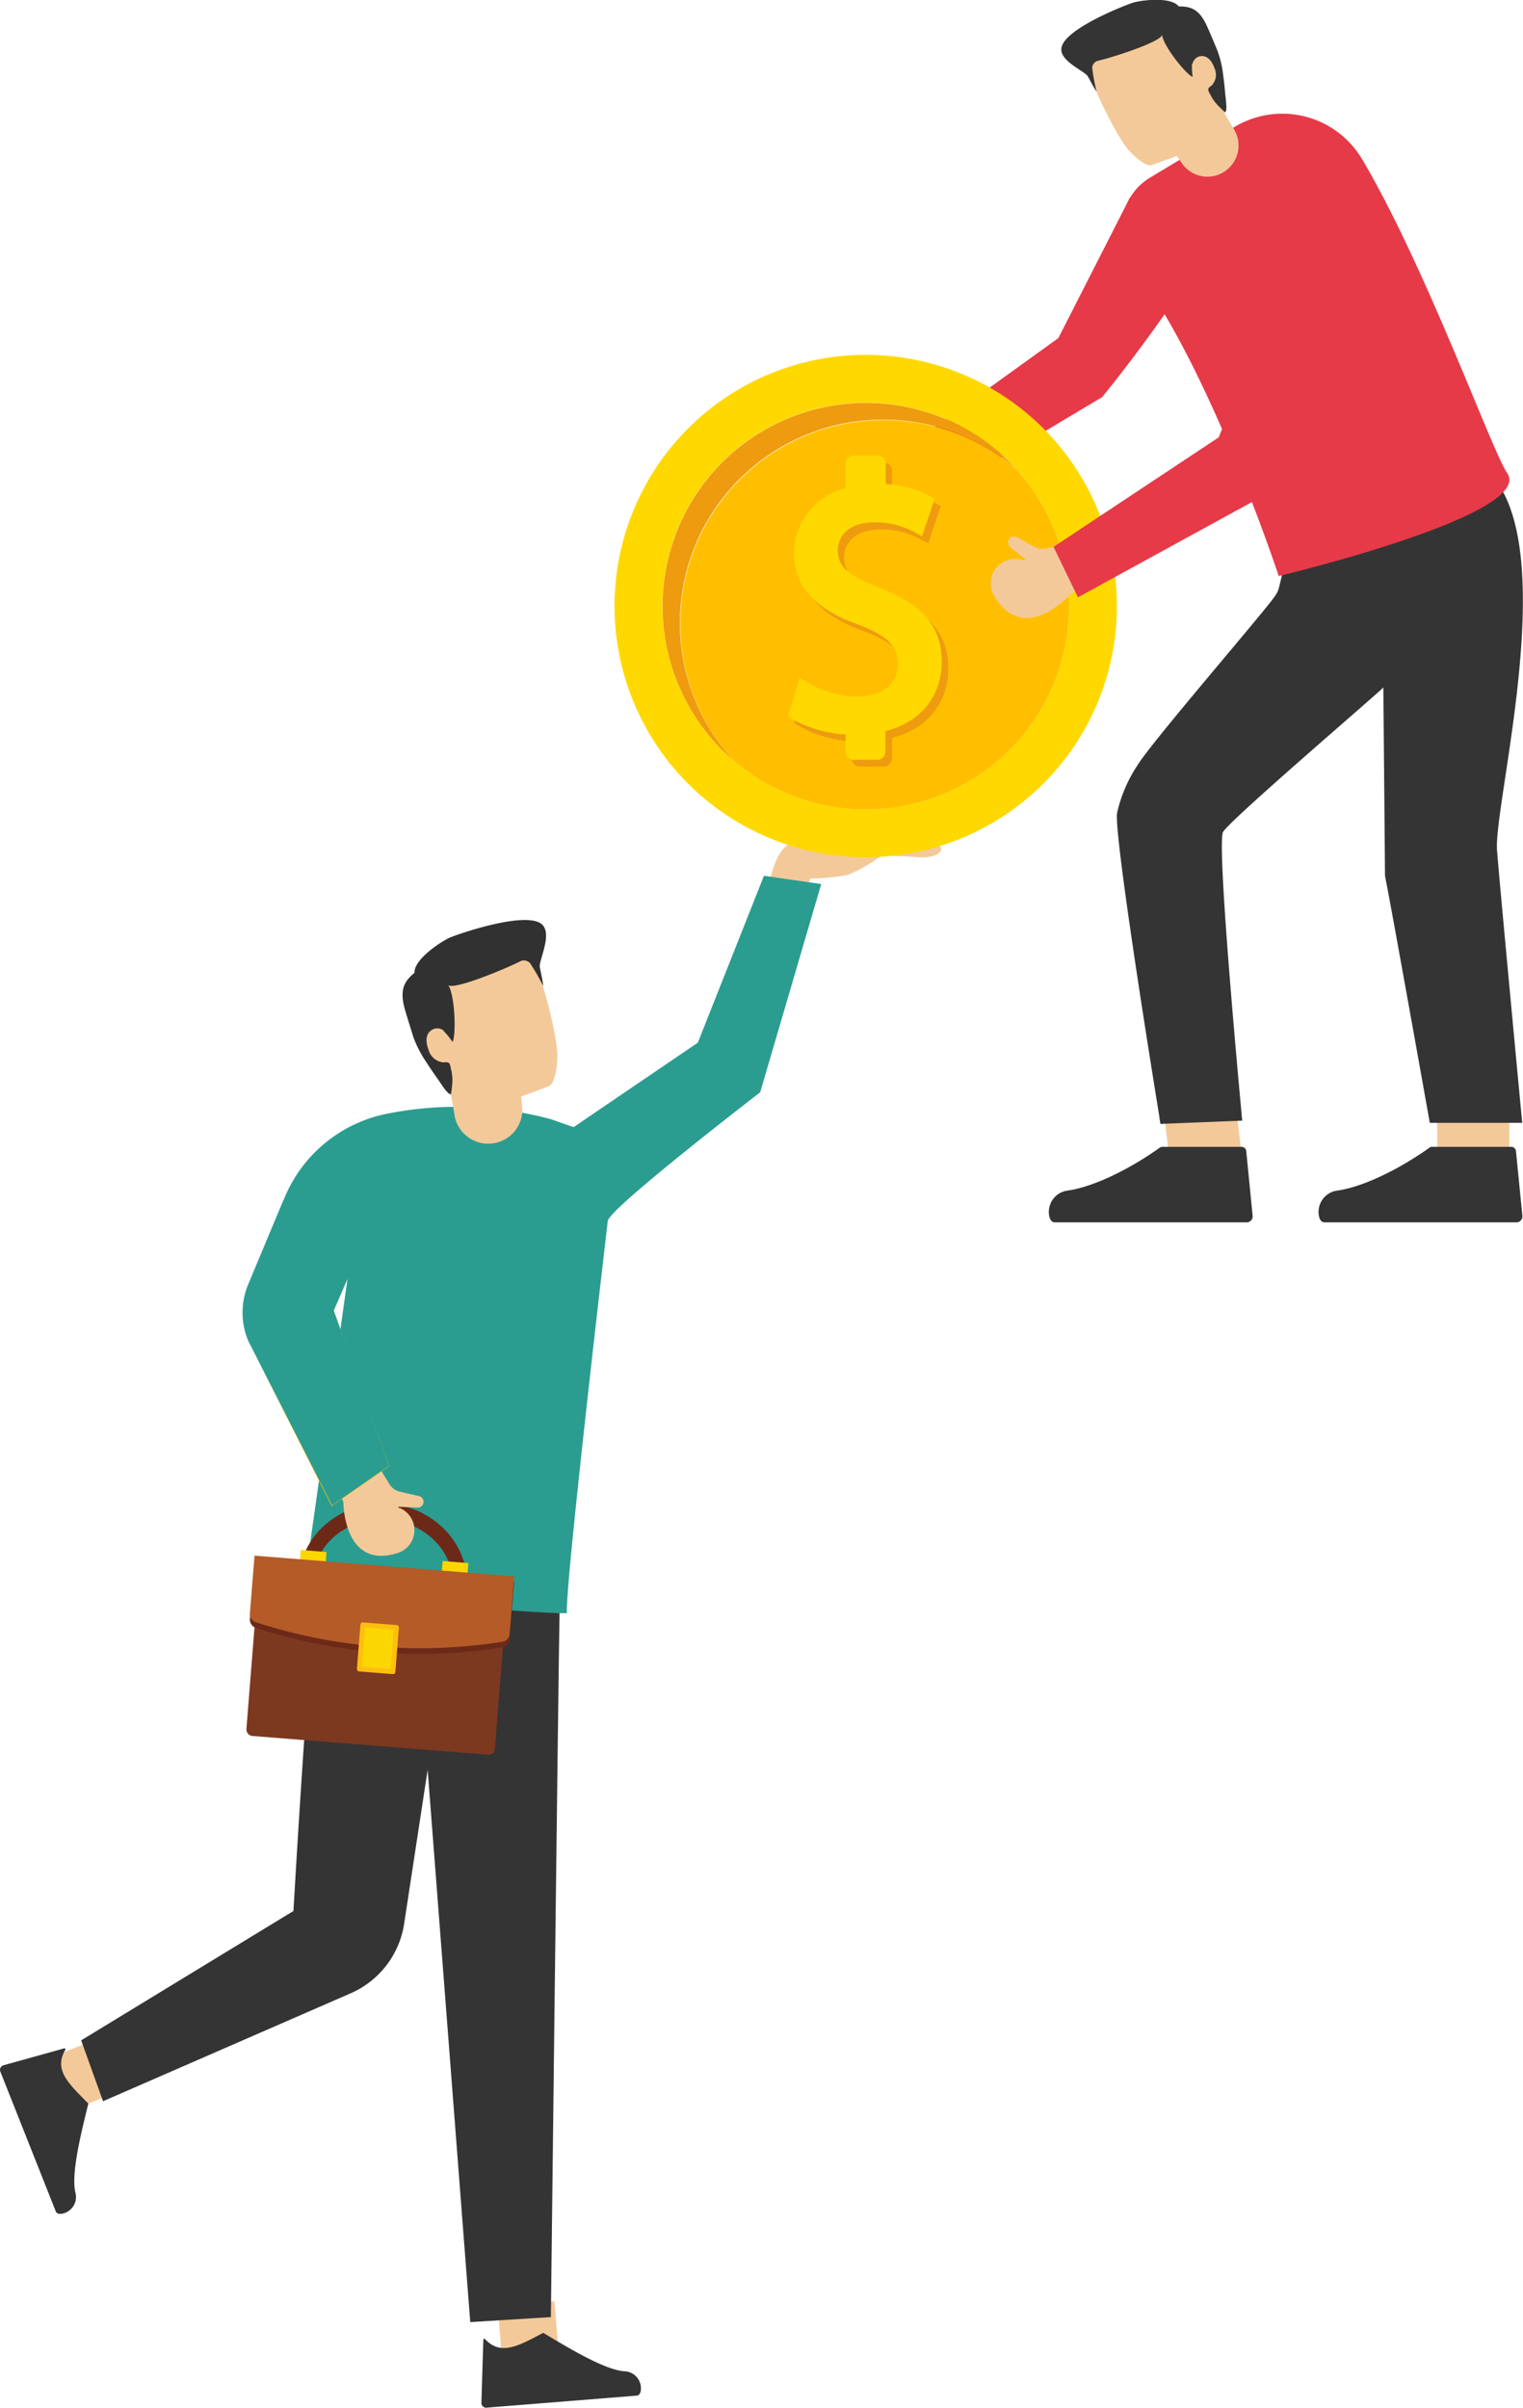 <svg id="Layer_1" data-name="Layer 1" xmlns="http://www.w3.org/2000/svg" viewBox="0 0 173.4 274.15"><defs><style>.cls-1{fill:#f4c99a;}.cls-2{fill:#353434;}.cls-3{fill:#e63a48;}.cls-4{fill:#f4c999;}.cls-5{fill:#2a9d90;}.cls-6{fill:#6d2918;}.cls-7{fill:#fcd600;}.cls-8{fill:#7d3820;}.cls-9{fill:#b45b27;}.cls-10{fill:#fdbe10;}.cls-11{fill:#ffbf00;}.cls-12{fill:#323131;}.cls-13{fill:#ffd800;}.cls-14{fill:#ef9b0f;}</style></defs><rect class="cls-1" x="191.48" y="322.75" width="9.39" height="8.22" transform="translate(-163.98 363.41) rotate(-96.89)"/><path class="cls-2" d="M201.07,336.59H179.29c-.32,0-.52-.25-.62-.62a2.45,2.45,0,0,1,2.08-3c2.67-.37,6.67-2.17,10.48-4.88a.5.5,0,0,1,.31-.1h9a.54.54,0,0,1,.54.49l.73,7.38A.69.69,0,0,1,201.07,336.59Z" transform="translate(-59.19 -197.41)"/><rect class="cls-1" x="222.23" y="322.75" width="9.39" height="8.22" transform="translate(-159.12 356.37) rotate(-90)"/><path class="cls-2" d="M231.82,336.59H210c-.33,0-.52-.25-.62-.62a2.45,2.45,0,0,1,2.08-3c2.66-.37,6.66-2.17,10.48-4.88a.5.5,0,0,1,.31-.1h9a.54.54,0,0,1,.54.49l.73,7.38A.69.69,0,0,1,231.82,336.59Z" transform="translate(-59.19 -197.41)"/><path class="cls-2" d="M205.41,262c-.86,2.9-.32,2.39-1.72,4.15-3.11,3.89-13.45,15.89-15,18.4a16.42,16.42,0,0,0-2.31,5.39c-.42,2.24,4,29.68,4.78,34.44,0,.05.14,1,.16,1l9.3-.37c-.22-2.42-2.95-31.49-2.18-32.87s18.28-16.33,18.25-16.46l.19,21.5c.21.7,5.1,28.08,5.1,28.08h10.52s-2.85-30.1-2.88-31.29c-.14-5.87,6.88-32.89-.24-42Z" transform="translate(-59.19 -197.41)"/><path class="cls-1" d="M163.22,248.54l2,4.74-1.86,1.21s-5,6.07-8.6.47a2.79,2.79,0,0,1,3.15-4.19l.11,0a.08.08,0,0,0,.07-.14l-1.72-1.3a.68.68,0,0,1-.15-.93h0a.68.68,0,0,1,.86-.22l2,1a2,2,0,0,0,1.46.11Z" transform="translate(-59.19 -197.41)"/><path class="cls-3" d="M161.37,249.12l3,5.64,20.31-12.14a167.4,167.4,0,0,0,10.78-14.91l-7.62-7.81-8.15,16Z" transform="translate(-59.19 -197.41)"/><path class="cls-3" d="M204.78,263s-6-18.21-13.27-30.27l-3.66-6.08a6.6,6.6,0,0,1,2.25-9l9.65-5.79a10.56,10.56,0,0,1,14.51,3.66c7.26,12.23,14.83,33.32,16.51,35.72C234.15,256,204.78,263,204.78,263Z" transform="translate(-59.19 -197.41)"/><path class="cls-1" d="M193.75,216l-.57-.83s-2.71,1-3,1.07c-.61.05-2.27-1.12-3.4-3a47.71,47.71,0,0,1-2.47-4.74c-.38-.84-1.92-4.22.43-7.07s7.14-3.5,9.83-1.08,3.5,5,3.43,6.2a10.92,10.92,0,0,0,.63,3.74c.1.25.56,1,1.07,1.87a3.55,3.55,0,0,1-1,4.72h0A3.54,3.54,0,0,1,193.75,216Z" transform="translate(-59.19 -197.41)"/><path class="cls-2" d="M194.9,204.74a8.46,8.46,0,0,0,.08,1.43c-.78-.3-3.42-3.62-3.49-4.84.15.77-5.71,2.65-7.29,3a.87.87,0,0,0-.66.79,22.66,22.66,0,0,0,.5,2.72c-.38-.56-.67-1.15-1-1.74s-3.24-1.73-3-3.22c.28-2.17,7.31-4.91,8.2-5.18s4.28-.7,5.15.44c1.27,0,2.29.22,3.19,2.18.43.95.83,1.92,1.23,2.88a12,12,0,0,1,.66,2.9c.13.87.18,1.75.29,2.62,0,.16.18,1.42-.11,1.47,0,0-.82-.77-1-1a4.67,4.67,0,0,1-.7-1.1,1,1,0,0,1-.2-.46c0-.27.26-.37.43-.52a1.8,1.8,0,0,0,.3-1.9c-.24-.68-.72-1.5-1.56-1.41a1.09,1.09,0,0,0-.94.82S194.9,204.72,194.9,204.74Z" transform="translate(-59.19 -197.41)"/><path class="cls-4" d="M146.33,300.36s.52-4.44,1.92-6.15,6.76-4,7.57-4.79,1.61-1.14,1.22,0a13.08,13.08,0,0,1-2.29,3.05s11,.54,11.49,1.33-1,1.34-2.44,1.22-4.21-.21-4.21-.21a19,19,0,0,1-3.85,2.22,25.05,25.05,0,0,1-4.32.41l-1.11,4.2Z" transform="translate(-59.19 -197.41)"/><rect class="cls-4" x="64.07" y="430.81" width="7.38" height="6.46" transform="translate(-214.43 -141.86) rotate(-21.63)"/><path class="cls-2" d="M59.23,433.29l6.31,15.91c.09.24.34.31.64.28a1.93,1.93,0,0,0,1.6-2.4c-.51-2.08.57-6.53,1.47-10.15-2.19-2.23-4-3.8-2.62-6.13a.11.11,0,0,0-.12-.16l-6.93,1.93A.54.54,0,0,0,59.23,433.29Z" transform="translate(-59.19 -197.41)"/><rect class="cls-4" x="114.15" y="460.38" width="7.38" height="6.46" transform="matrix(-0.08, -1, 1, -0.08, -393.99, 420.91)"/><path class="cls-2" d="M114.63,471.55l17.06-1.37c.25,0,.39-.24.45-.53a1.94,1.94,0,0,0-1.83-2.24c-2.13-.12-6.07-2.45-9.27-4.38-2.77,1.45-4.8,2.68-6.63.71a.11.11,0,0,0-.19.08L114,471A.54.54,0,0,0,114.63,471.55Z" transform="translate(-59.19 -197.41)"/><path class="cls-2" d="M112.73,461.81l9.18-.57s.83-71.57,1-81.1c0-2.15,0-3.94,0-5.26,0-1.67,0-2.6,0-2.6l-15.16-.06-.27,21.53Z" transform="translate(-59.19 -197.41)"/><path class="cls-2" d="M99.12,424.37l-28.2,12.29-2.49-6.93L92.6,415s1.87-32.6,2.77-37.17c.42-2.11.79-3.86,1.07-5.16.34-1.62.55-2.53.55-2.53l14.84,3.1-.45,2.74-6.17,40.43A10.34,10.34,0,0,1,99.12,424.37Z" transform="translate(-59.19 -197.41)"/><path class="cls-5" d="M152.69,298.07l-6.52-.94-7.53,19-14.13,9.61c-.09,0-2.54-.88-2.54-.88a40.91,40.91,0,0,0-19-.58,16,16,0,0,0-11.51,9.82L99,341.32,93.8,378.06c-.22,1.1,29.94,3.34,29.93,3-.18-3.46,4.66-44.64,4.66-44.64.21-1.45,17.35-14.64,17.35-14.64Z" transform="translate(-59.19 -197.41)"/><path class="cls-6" d="M102.1,386.39c-5.27-.42-9.23-4.72-8.85-9.59s5-8.58,10.26-8.16,9.23,4.81,8.84,9.68S107.36,386.81,102.1,386.39Zm1.27-15.94c-4.36-.35-8.16,2.51-8.48,6.48s3,7.48,7.34,7.83,8.16-2.6,8.48-6.57S107.73,370.8,103.37,370.45Z" transform="translate(-59.19 -197.41)"/><rect class="cls-7" x="93.32" y="374" width="2.94" height="3.16" transform="translate(-29.11 -203.74) rotate(4.55)"/><rect class="cls-7" x="109.47" y="375.26" width="2.94" height="3.16" transform="translate(-28.96 -205.02) rotate(4.55)"/><rect class="cls-8" x="87.88" y="377.4" width="28.38" height="18.76" rx="0.71" transform="translate(-28.18 -204.28) rotate(4.55)"/><path class="cls-6" d="M116.32,385a60.48,60.48,0,0,1-28-2.24,1,1,0,0,1-.68-1l.52-6.57,29.57,2.35-.53,6.58A1,1,0,0,1,116.32,385Z" transform="translate(-59.19 -197.41)"/><path class="cls-9" d="M116.38,384.35a60.4,60.4,0,0,1-28.06-2.23,1,1,0,0,1-.68-1l.53-6.58,29.56,2.36-.52,6.58A1,1,0,0,1,116.38,384.35Z" transform="translate(-59.19 -197.41)"/><rect class="cls-10" x="100.01" y="382.28" width="4.39" height="5.6" rx="0.26" transform="translate(-28.31 -204.3) rotate(4.55)"/><rect class="cls-7" x="99.95" y="383.43" width="4.5" height="3.29" transform="translate(434.98 116.34) rotate(94.55)"/><path class="cls-4" d="M102.14,364.15l-4.5,2.29.65,2.07s0,7.68,6.17,5.73a2.73,2.73,0,0,0,.25-5.12l-.1,0a.08.08,0,0,1,0-.15l2.11.1a.66.66,0,0,0,.69-.61h0a.66.66,0,0,0-.51-.7l-2.17-.5a1.89,1.89,0,0,1-1.17-.82Z" transform="translate(-59.19 -197.41)"/><path class="cls-11" d="M97.13,346.64c0,.05,6.37,17.63,6.39,17.67S97,368.83,97,368.87l-.07.06,0-.08-9.48-18.77c-.06,0,9.9,18.93,9.5,18.67,0,0,6.7-4.74,6.48-4.44l-6.24-17.67Z" transform="translate(-59.19 -197.41)"/><path class="cls-5" d="M91.45,334.07l-4,9.58a8.34,8.34,0,0,0,0,6.43l9.55,18.73,6.5-4.52-6.31-17.65,3.78-8.7Z" transform="translate(-59.19 -197.41)"/><path class="cls-4" d="M118.64,323.35c-.06-.65-.11-1.1-.11-1.1s3-1.05,3.28-1.25c.54-.39,1.09-2.55.7-4.92a50.88,50.88,0,0,0-1.31-5.71c-.28-1-1.39-4.89-5.38-5.6s-8.45,2.15-9,6.08.62,6.65,1.55,7.62a12.29,12.29,0,0,1,2.13,3.56c.09.3.26,1.26.43,2.33a3.89,3.89,0,0,0,4.16,3.26h0A3.87,3.87,0,0,0,118.64,323.35Z" transform="translate(-59.19 -197.41)"/><path class="cls-12" d="M109.71,314.81a8.63,8.63,0,0,1,1,1.24c.44-.8.28-5.45-.52-6.52.42.76,6.65-1.85,8.23-2.66a.94.94,0,0,1,1.11.2,23.6,23.6,0,0,1,1.51,2.62c-.08-.73-.25-1.43-.39-2.16s1.47-3.75.25-4.86c-1.77-1.61-9.59,1.1-10.52,1.51s-4.07,2.45-4,4c-1.07.89-1.75,1.82-1.11,4.09.31,1.1.67,2.19,1,3.28a13.3,13.3,0,0,0,1.52,2.89c.51.82,1.09,1.59,1.62,2.39.1.14.86,1.32,1.13,1.15a13.4,13.4,0,0,0,.16-1.53,5.23,5.23,0,0,0-.19-1.42,1.26,1.26,0,0,0-.16-.53c-.18-.22-.48-.12-.73-.13A1.93,1.93,0,0,1,108,317c-.29-.74-.47-1.76.3-2.28a1.17,1.17,0,0,1,1.36,0A.1.1,0,0,1,109.71,314.81Z" transform="translate(-59.19 -197.41)"/><path class="cls-13" d="M157.21,237.82a28.6,28.6,0,1,0,29.14,28A28.59,28.59,0,0,0,157.21,237.82Zm1,51.74a23.15,23.15,0,1,1,22.7-23.6A23.15,23.15,0,0,1,158.21,289.56Z" transform="translate(-59.19 -197.41)"/><path class="cls-14" d="M174.87,250.81A23.15,23.15,0,0,0,142.7,284a23.15,23.15,0,1,1,32.17-33.18Z" transform="translate(-59.19 -197.41)"/><path class="cls-11" d="M180.91,266a23.15,23.15,0,0,1-38.21,18,23.15,23.15,0,0,1,32.17-33.18A23.09,23.09,0,0,1,180.91,266Z" transform="translate(-59.19 -197.41)"/><path class="cls-14" d="M160.24,265.24l-.26-.1a18.88,18.88,0,0,1-2.63-1.21c-1.49-.86-2.06-1.73-2.06-3.1a3,3,0,0,1,2-2.75,5.73,5.73,0,0,1,2.17-.37h.49a9.53,9.53,0,0,1,4.1,1.13l.82.45,1.44-4.26-.57-.32a11.65,11.65,0,0,0-5-1.35V251a.92.92,0,0,0-.92-.92h-2.74a.92.92,0,0,0-.92.92v2.78a7.73,7.73,0,0,0-5.87,7.42c0,3.46,2.08,6,6.36,7.75l1.06.4a17.13,17.13,0,0,1,1.87.83c1.83,1,2.54,2,2.54,3.63a3.37,3.37,0,0,1-2.43,3.32,6.78,6.78,0,0,1-2.25.34H157a11,11,0,0,1-5.18-1.58l-.88-.53-1.32,4.37.49.33a13.91,13.91,0,0,0,6.06,1.76v1.95a.92.92,0,0,0,.92.92h2.74a.92.92,0,0,0,.92-.92v-2.34c4-1,6.41-4,6.41-7.89S165.09,267.17,160.24,265.24Z" transform="translate(-59.19 -197.41)"/><path class="cls-13" d="M159.53,264.42l-.26-.1a18.88,18.88,0,0,1-2.63-1.21c-1.49-.86-2.06-1.73-2.06-3.1a3,3,0,0,1,2-2.75,5.73,5.73,0,0,1,2.17-.37h.49a9.53,9.53,0,0,1,4.1,1.13l.82.45,1.44-4.26-.56-.32a11.61,11.61,0,0,0-5-1.35V250.2a.92.92,0,0,0-.92-.92h-2.74a.92.92,0,0,0-.92.92V253a7.73,7.73,0,0,0-5.87,7.42c0,3.46,2.08,6,6.36,7.75l1.06.4a17.13,17.13,0,0,1,1.87.83c1.83,1,2.54,2,2.54,3.63a3.37,3.37,0,0,1-2.43,3.32,6.78,6.78,0,0,1-2.25.34h-.45a11.1,11.1,0,0,1-5.18-1.58l-.88-.53-1.32,4.37.49.33a13.91,13.91,0,0,0,6.06,1.76V283a.92.92,0,0,0,.92.92h2.74A.92.92,0,0,0,160,283v-2.34c4-1,6.41-4,6.41-7.89S164.38,266.35,159.53,264.42Z" transform="translate(-59.19 -197.41)"/><path class="cls-1" d="M181,259.17l1.85,4.81L181,265.12s-5.21,5.87-8.61.15a2.79,2.79,0,0,1,3.31-4.07l.1,0a.08.08,0,0,0,.08-.14l-1.67-1.36a.69.69,0,0,1-.11-.94h0a.68.68,0,0,1,.87-.18l2,1.1a2,2,0,0,0,1.46.17Z" transform="translate(-59.19 -197.41)"/><path class="cls-3" d="M179.14,259.68l2.78,5.74,20.75-11.36c5.17-5.62,9.83-16.37,9.83-16.37l-7.32-8.1-7.24,17.62Z" transform="translate(-59.19 -197.41)"/></svg>
